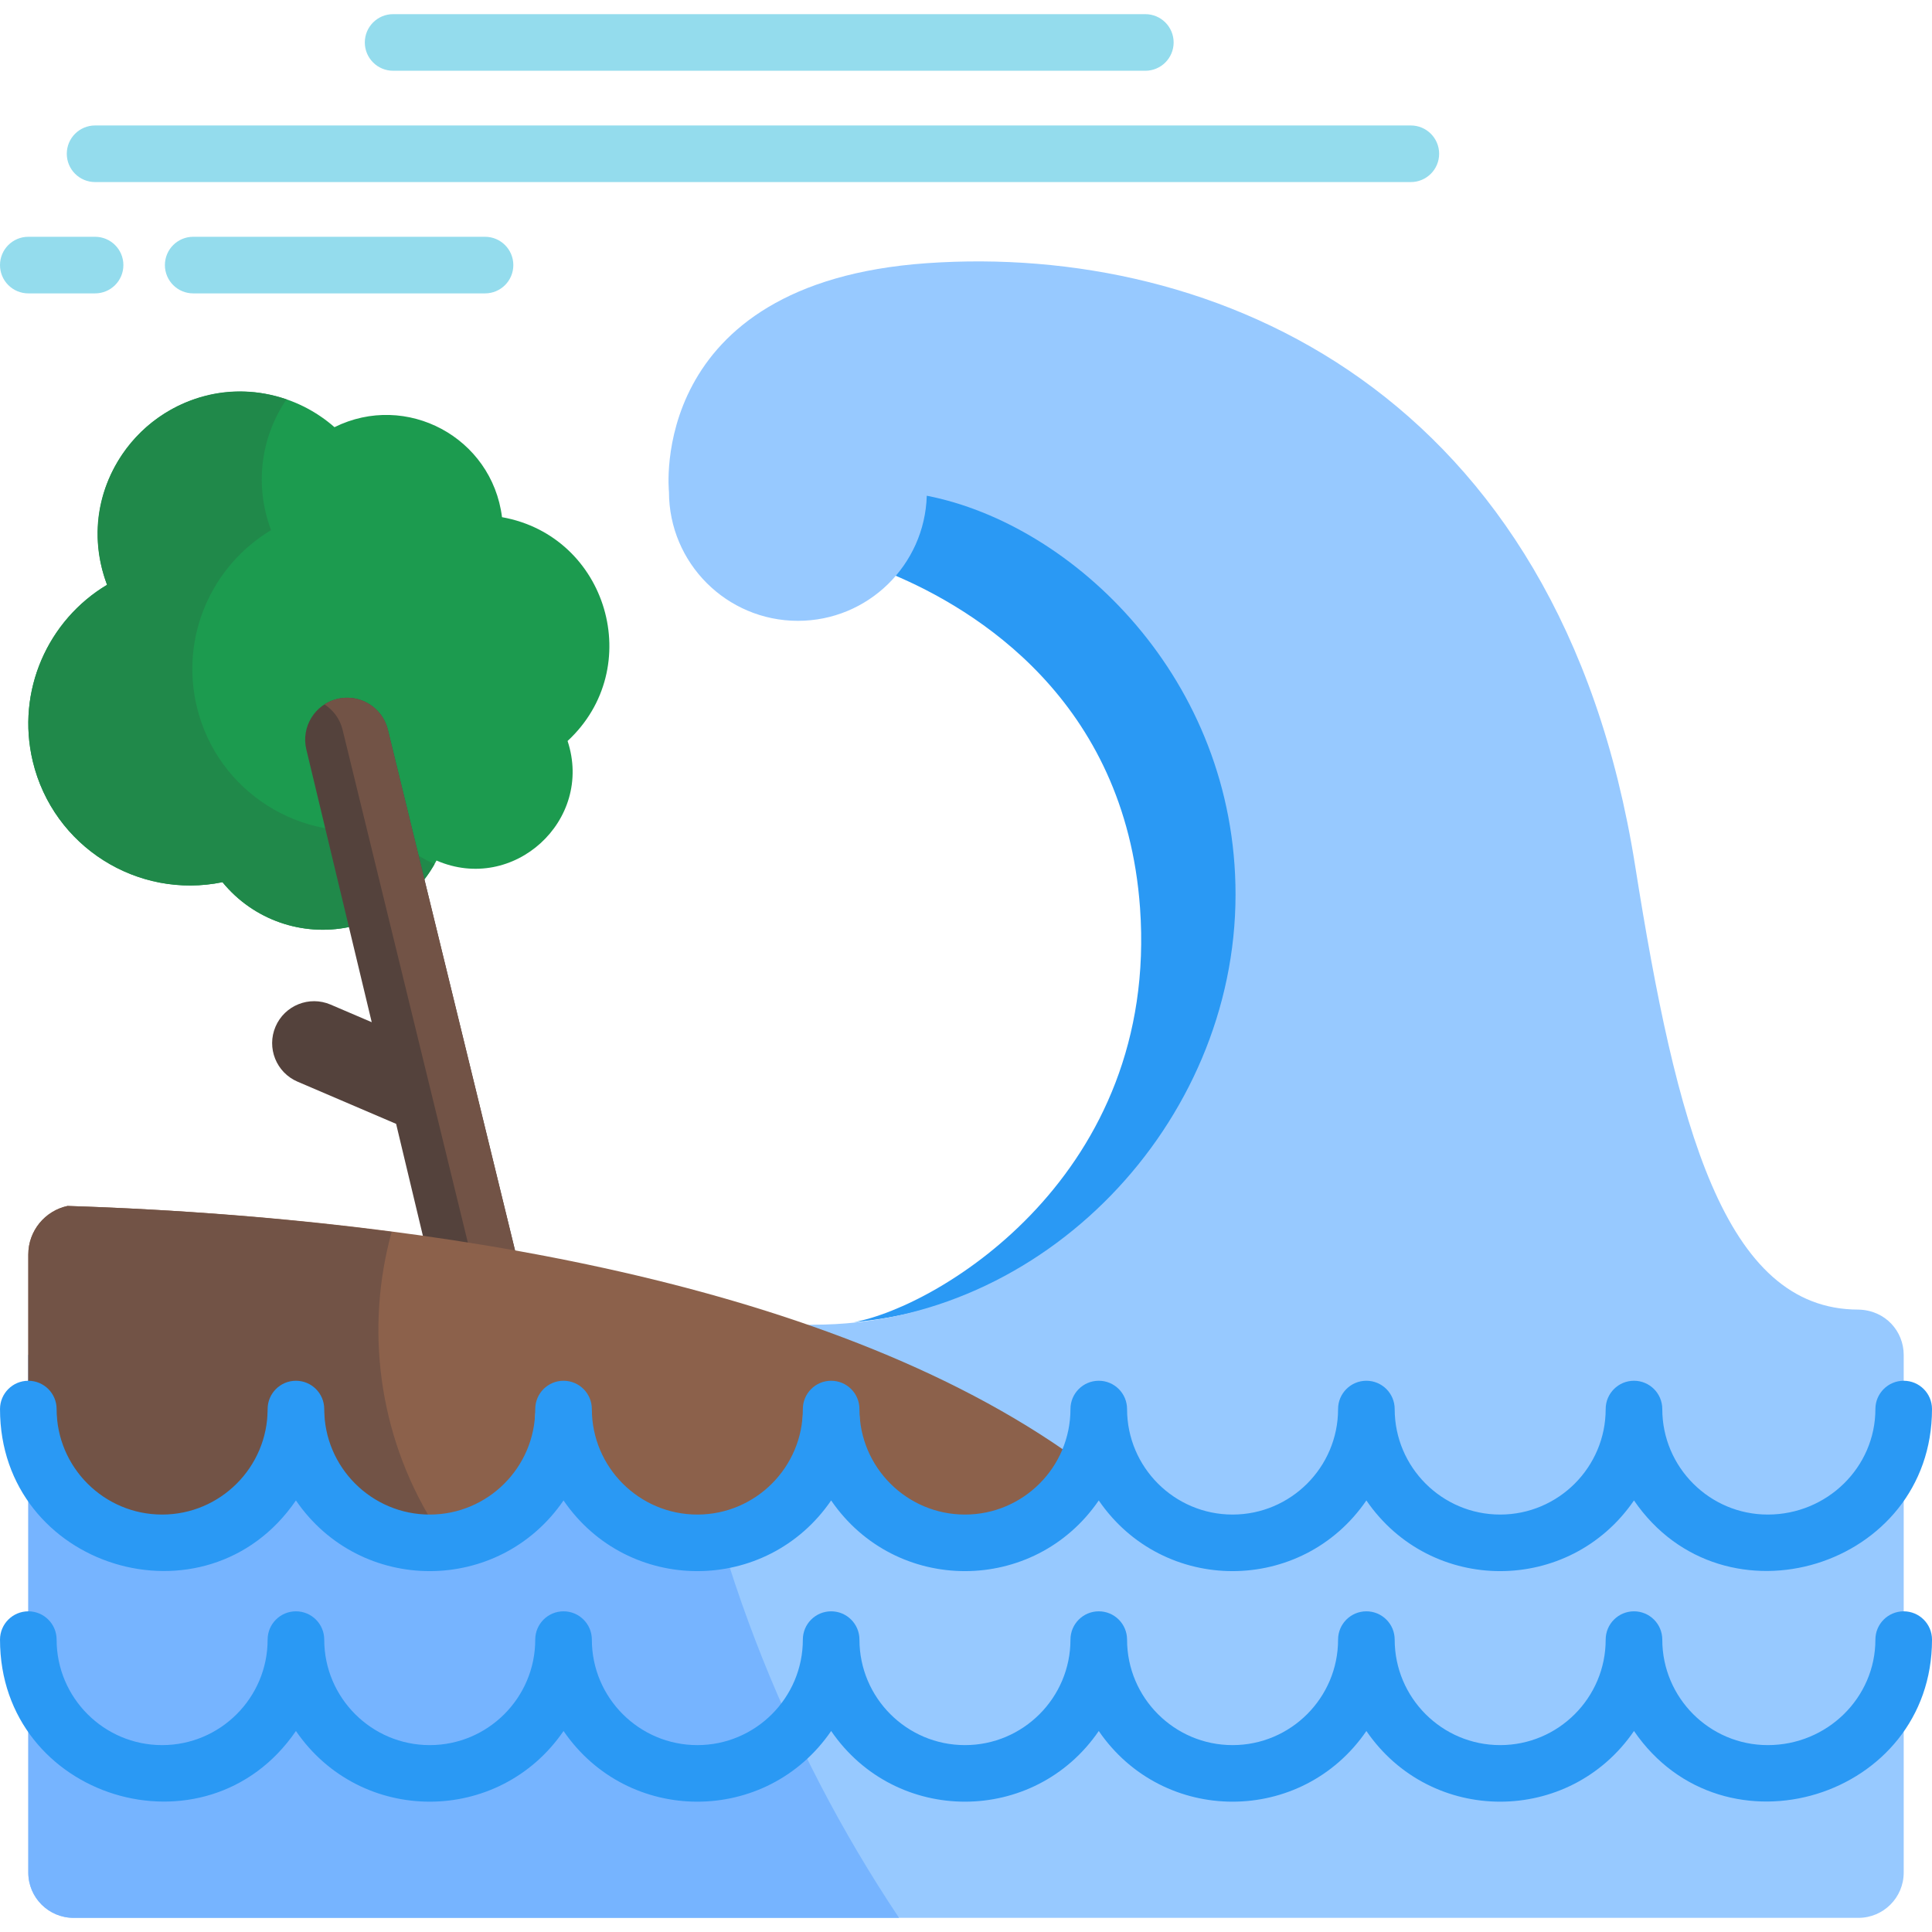 <?xml version="1.0" encoding="iso-8859-1"?>
<!-- Generator: Adobe Illustrator 19.0.0, SVG Export Plug-In . SVG Version: 6.00 Build 0)  -->
<svg version="1.1" id="Layer_1" xmlns="http://www.w3.org/2000/svg" xmlns:xlink="http://www.w3.org/1999/xlink" x="0px" y="0px"
	 viewBox="0 0 512 512" style="enable-background:new 0 0 512 512;" xml:space="preserve">
<path style="fill:#2A99F4;" d="M226.284,350.389c57.238-5.304,102.054-53.462,102.054-112.076
	c0-63.718-52.062-104.047-83.727-108.114c-0.245,8.243-3.34,15.769-8.335,21.626l0.099,0.333
	c21.933,9.156,61.792,33.262,65.745,88.43C307.178,311.135,249.114,346.155,226.284,350.389z"/>
<path style="fill:#97C9FF;" d="M492.499,347.056c-35.633,0-48.253-48.79-59.168-117.607
	C413.369,103.598,322.047,64.398,245.63,69.746c-74.421,5.207-68.346,60.608-68.346,60.608c0,18.874,15.3,34.172,34.174,34.172
	c18.53,0,33.606-14.751,34.146-33.152c38.956,7.595,81.826,48.682,81.826,105.67c0,60.748-50.927,114.013-111.685,114.013
	l-208.245,8V496.25c0,6.627,5.373,12.001,12.001,12.001h472.998c6.629,0,12.001-5.373,12.001-12.001V359.056
	C504.5,352.853,499.712,347.22,492.499,347.056z"/>
<path style="fill:#76B4FF;" d="M179.055,352.466L7.5,359.056v137.192c0,6.627,5.373,12.001,12.001,12.001h218.753
	C207.664,462.449,186.919,409.513,179.055,352.466z"/>
<path style="fill:#1C9B4F;" d="M133.039,137.057c-2.657-21.163-25.347-33.291-44.399-23.851
	c-8.911-7.822-21.348-11.351-33.754-8.374c-21.938,5.26-34.635,28.591-26.517,50.15c-15.661,9.365-24.156,28.124-19.677,46.808
	c5.407,22.555,27.721,36.614,50.272,31.999c8.19,10.033,21.185,14.444,33.503,11.894l-0.012-0.049
	c10.106-2.114,18.564-8.697,23.227-17.585c20.361,8.844,41.682-10.609,34.731-31.682
	C171.309,177.005,161.044,142.067,133.039,137.057z"/>
<path style="fill:#20894A;" d="M115.159,228.984c-4.975-2.191-9.333-5.523-12.727-9.681c-22.551,4.615-44.865-9.444-50.272-31.999
	c-4.479-18.684,4.016-37.442,19.677-46.808c-4.42-11.737-2.798-24.533,4.083-34.658c-29.976-10.307-58.894,19.022-47.551,49.144
	c-15.661,9.365-24.156,28.124-19.677,46.808c5.407,22.555,27.721,36.614,50.272,31.999c8.19,10.033,21.185,14.444,33.503,11.894
	l-0.012-0.049C102.201,243.594,110.404,237.395,115.159,228.984z"/>
<path style="fill:#54423C;" d="M78.864,286.659l26.111,11.176l7.823,32.709c8.29,1.174,16.431,2.482,24.441,3.895L102.796,193.43
	c-1.433-5.967-7.43-9.647-13.4-8.215c-5.968,1.432-9.645,7.43-8.215,13.397l17.331,72.281l-10.906-4.668
	c-5.642-2.415-12.173,0.201-14.589,5.844C70.604,277.711,73.219,284.244,78.864,286.659z"/>
<path style="fill:#725346;" d="M90.797,193.429l33.93,138.911c4.206,0.669,8.379,1.368,12.513,2.097l-34.443-141.009
	c-1.776-7.396-10.34-10.91-16.808-6.752C88.318,188.172,90.099,190.527,90.797,193.429z"/>
<g>
	<path style="fill:#94DCED;" d="M128.538,77.75H51.2c-4.142,0-7.5-3.357-7.5-7.5c0-4.143,3.358-7.5,7.5-7.5h77.338
		c4.142,0,7.5,3.357,7.5,7.5C136.038,74.393,132.68,77.75,128.538,77.75z"/>
	<path style="fill:#94DCED;" d="M373.886,48.25H25.199c-4.142,0-7.5-3.357-7.5-7.5s3.358-7.5,7.5-7.5h348.687
		c4.142,0,7.5,3.357,7.5,7.5S378.028,48.25,373.886,48.25z"/>
	<path style="fill:#94DCED;" d="M25.199,77.75H7.501c-4.142,0-7.5-3.357-7.5-7.5c0-4.143,3.358-7.5,7.5-7.5h17.697
		c4.142,0,7.5,3.357,7.5,7.5C32.699,74.393,29.341,77.75,25.199,77.75z"/>
	<path style="fill:#94DCED;" d="M303.526,18.751H104.18c-4.142,0-7.5-3.357-7.5-7.5s3.358-7.5,7.5-7.5h199.346
		c4.142,0,7.5,3.357,7.5,7.5S307.669,18.751,303.526,18.751z"/>
</g>
<path style="fill:#8C614B;" d="M15.001,375.415c0,15.417,12.543,27.959,27.961,27.959s27.961-12.542,27.961-27.959
	c0-4.143,3.358-7.5,7.5-7.5c4.142,0,7.5,3.357,7.5,7.5c0,15.417,12.544,27.959,27.961,27.959c15.416,0,27.959-12.542,27.959-27.959
	c0-4.143,3.358-7.5,7.5-7.5c4.142,0,7.5,3.357,7.5,7.5c0,15.417,12.543,27.959,27.959,27.959c15.417,0,27.959-12.542,27.959-27.959
	c0-4.143,3.358-7.5,7.5-7.5c4.142,0,7.5,3.357,7.5,7.5c0,15.417,12.544,27.959,27.961,27.959c12.259,0,22.692-7.934,26.456-18.935
	c-69.05-47.856-180.459-62.153-264.274-64.85C11.96,320.863,7.5,326.142,7.5,332.467v35.447
	C11.643,367.915,15.001,371.272,15.001,375.415z"/>
<path style="fill:#2A99F4;" d="M504.5,427.017c-4.142,0-7.5,3.357-7.5,7.5c0,15.415-12.793,27.957-28.518,27.957
	c-15.417,0-27.959-12.542-27.959-27.957c0-4.143-3.358-7.5-7.5-7.5s-7.5,3.357-7.5,7.5c0,15.415-12.543,27.957-27.961,27.957
	c-15.416,0-27.957-12.542-27.957-27.957c0-4.143-3.358-7.5-7.5-7.5c-4.142,0-7.5,3.357-7.5,7.5
	c0,15.415-12.543,27.957-27.961,27.957c-15.418,0-27.961-12.542-27.961-27.957c0-4.143-3.358-7.5-7.5-7.5s-7.5,3.357-7.5,7.5
	c0,15.415-12.543,27.957-27.959,27.957c-15.418,0-27.961-12.542-27.961-27.957c0-4.143-3.358-7.5-7.5-7.5
	c-4.142,0-7.5,3.357-7.5,7.5c0,15.415-12.542,27.957-27.959,27.957c-15.416,0-27.959-12.542-27.959-27.957
	c0-4.143-3.358-7.5-7.5-7.5c-4.142,0-7.5,3.357-7.5,7.5c0,15.415-12.543,27.957-27.959,27.957
	c-15.417,0-27.961-12.542-27.961-27.957c0-4.143-3.358-7.5-7.5-7.5c-4.142,0-7.5,3.357-7.5,7.5
	c0,15.415-12.543,27.957-27.961,27.957s-27.961-12.542-27.961-27.957c0-4.143-3.358-7.5-7.5-7.5s-7.5,3.357-7.5,7.5
	c0,42.105,54.625,58.95,78.423,24.216c17.127,24.997,53.824,24.951,70.92,0.001c17.128,24.998,53.825,24.948,70.918,0
	c17.129,24.997,53.826,24.949,70.92,0c17.129,24.998,53.827,24.948,70.922,0c17.127,24.998,53.823,24.949,70.918,0
	c23.83,34.78,78.978,17.756,78.978-24.217C512,430.376,508.642,427.017,504.5,427.017z"/>
<path style="fill:#725346;" d="M103.793,326.459c-27.471-3.603-56.291-5.918-85.889-6.87C11.96,320.863,7.5,326.142,7.5,332.467
	v35.447c4.142,0,7.5,3.357,7.5,7.5c0,15.417,12.543,27.959,27.961,27.959s27.961-12.542,27.961-27.959c0-4.143,3.358-7.5,7.5-7.5
	c4.142,0,7.5,3.357,7.5,7.5c0,15.516,12.78,28.337,28.671,27.941C100.237,379.918,96.759,351.955,103.793,326.459z"/>
<path style="fill:#2A99F4;" d="M78.423,397.633c17.129,24.998,53.826,24.95,70.92,0c17.127,24.998,53.824,24.951,70.918,0
	c17.128,24.998,53.826,24.951,70.92,0c17.128,24.998,53.826,24.951,70.922,0c17.127,24.999,53.823,24.95,70.918,0
	C456.852,432.415,512,415.39,512,373.414c0-4.143-3.358-7.5-7.5-7.5s-7.5,3.357-7.5,7.5c0,15.417-12.793,27.959-28.518,27.959
	c-15.417,0-27.959-12.542-27.959-27.959c0-4.143-3.358-7.5-7.5-7.5s-7.5,3.357-7.5,7.5c0,15.417-12.543,27.959-27.961,27.959
	c-15.416,0-27.957-12.542-27.957-27.959c0-4.143-3.358-7.5-7.5-7.5c-4.142,0-7.5,3.357-7.5,7.5
	c0,15.417-12.543,27.959-27.961,27.959c-15.418,0-27.961-12.542-27.961-27.959c0-4.143-3.358-7.5-7.5-7.5s-7.5,3.357-7.5,7.5
	c0,15.417-12.543,27.959-27.959,27.959c-15.418,0-27.961-12.542-27.961-27.959c0-4.143-3.358-7.5-7.5-7.5
	c-4.142,0-7.5,3.357-7.5,7.5c0,15.417-12.542,27.959-27.959,27.959c-15.416,0-27.959-12.542-27.959-27.959
	c0-4.143-3.358-7.5-7.5-7.5c-4.142,0-7.5,3.357-7.5,7.5c0,15.417-12.543,27.959-27.959,27.959
	c-15.417,0-27.961-12.542-27.961-27.959c0-4.143-3.358-7.5-7.5-7.5c-4.142,0-7.5,3.357-7.5,7.5
	c0,15.417-12.543,27.959-27.961,27.959s-27.961-12.541-27.961-27.958c0-4.143-3.358-7.5-7.5-7.5s-7.5,3.357-7.5,7.5
	C0,415.52,54.623,432.367,78.423,397.633z"/>
<g>
</g>
<g>
</g>
<g>
</g>
<g>
</g>
<g>
</g>
<g>
</g>
<g>
</g>
<g>
</g>
<g>
</g>
<g>
</g>
<g>
</g>
<g>
</g>
<g>
</g>
<g>
</g>
<g>
</g>
</svg>
